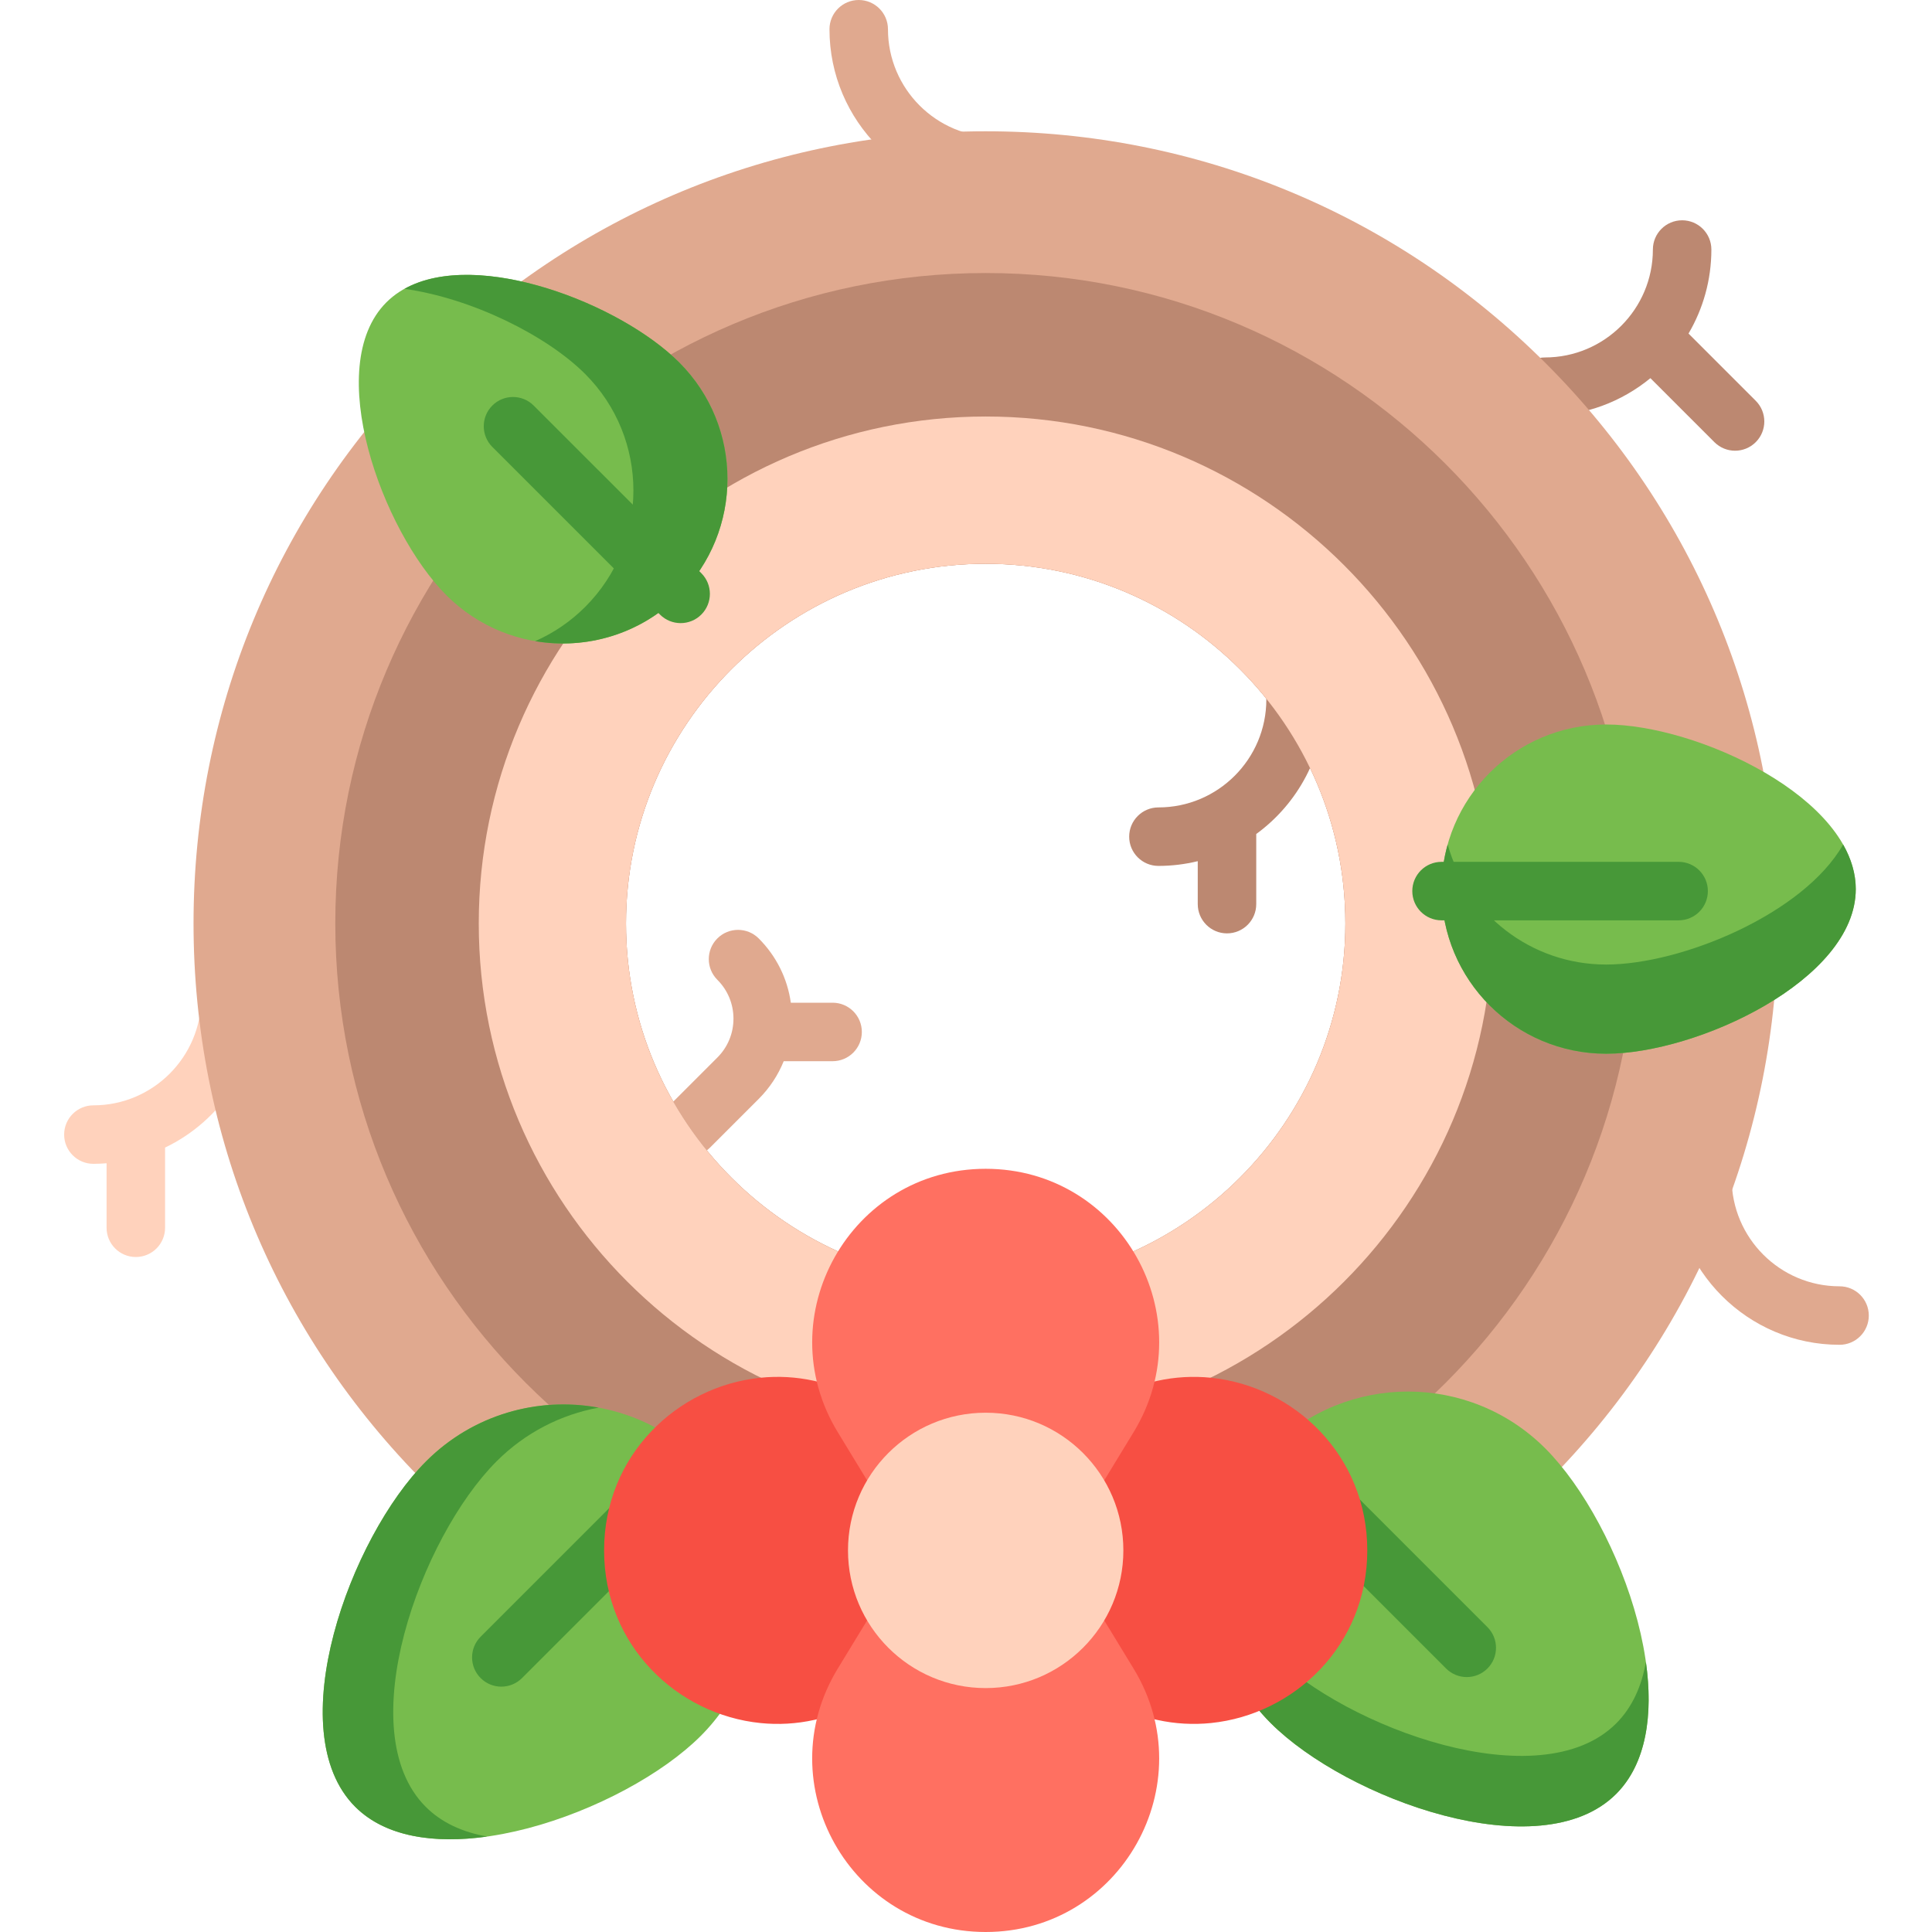 <svg height="512pt" viewBox="-16 0 511 512" width="512pt" xmlns="http://www.w3.org/2000/svg"><path d="m334.594 185.375c0-4.281-3.469-7.75-7.75-7.75s-7.75 3.469-7.75 7.75c0 15.77-12.828 28.598-28.598 28.598-4.277 0-7.75 3.469-7.75 7.75s3.473 7.75 7.75 7.75c3.594 0 7.078-.441 10.422-1.254v11.383c0 4.277 3.469 7.75 7.75 7.75s7.75-3.473 7.75-7.75v-18.582c11.008-8.027 18.176-21.012 18.176-35.645zm0 0" fill="#bc8871"/><path d="m204.148 265.73h-11.074c-.898-6.43-3.84-12.363-8.508-17.035-3.027-3.027-7.934-3.023-10.961 0-3.027 3.027-3.027 7.934 0 10.961 2.754 2.75 4.27 6.41 4.27 10.305 0 3.891-1.516 7.551-4.27 10.301l-12.918 12.918c-3.023 3.027-3.023 7.934 0 10.961 1.516 1.512 3.5 2.27 5.48 2.27 1.984 0 3.969-.758 5.48-2.27l12.918-12.918c2.902-2.902 5.133-6.297 6.625-9.992h12.957c4.281 0 7.75-3.469 7.75-7.75s-3.469-7.75-7.75-7.75zm0 0" fill="#e0a98f"/><path d="m52.348 264.328c0-4.277-3.469-7.75-7.75-7.75s-7.75 3.473-7.75 7.75c0 15.77-12.828 28.598-28.598 28.598-4.281 0-7.75 3.469-7.75 7.75s3.469 7.75 7.75 7.75c1.18 0 2.344-.059 3.496-.152v17.094c0 4.281 3.469 7.75 7.75 7.75s7.75-3.469 7.75-7.75v-21.25c14.832-7.109 25.102-22.27 25.102-39.789zm0 0" fill="#ffd2bc"/><path d="m448.793 106.211-17.816-17.816c3.84-6.543 6.055-14.148 6.055-22.266 0-4.281-3.469-7.75-7.75-7.75s-7.75 3.469-7.75 7.75c0 15.766-12.828 28.598-28.598 28.598-4.281 0-7.75 3.469-7.75 7.75 0 4.277 3.469 7.75 7.75 7.75 10.598 0 20.332-3.758 27.941-10.012l16.957 16.957c1.516 1.512 3.496 2.27 5.48 2.27s3.965-.758 5.48-2.27c3.027-3.027 3.027-7.934 0-10.961zm0 0" fill="#bc8871"/><path d="m393.152 96.285c-39.645-39.652-92.363-61.492-148.434-61.492-56.074 0-108.793 21.84-148.438 61.492-39.652 39.645-61.492 92.359-61.492 148.434s21.84 108.793 61.492 148.434c39.645 39.652 92.363 61.492 148.438 61.492 56.07 0 108.789-21.84 148.434-61.492 39.652-39.645 61.492-92.359 61.492-148.434 0-56.07-21.84-108.789-61.492-148.434zm-148.434 243.758c-52.562 0-95.324-42.762-95.324-95.324 0-52.559 42.762-95.32 95.324-95.32 52.559 0 95.32 42.758 95.32 95.32s-42.758 95.324-95.32 95.324zm0 0" fill="#e0a98f"/><path d="m244.719 72.355c-95.039 0-172.363 77.324-172.363 172.363s77.324 172.363 172.363 172.363 172.363-77.324 172.363-172.363-77.324-172.363-172.363-172.363zm0 267.688c-52.562 0-95.324-42.762-95.324-95.324 0-52.559 42.762-95.32 95.324-95.32 52.559 0 95.32 42.758 95.32 95.32s-42.758 95.324-95.32 95.324zm0 0" fill="#bc8871"/><path d="m244.719 110.379c-74.082 0-134.344 60.262-134.344 134.34 0 74.082 60.262 134.344 134.344 134.344 74.078 0 134.344-60.262 134.344-134.344 0-74.078-60.266-134.34-134.344-134.34zm0 229.664c-52.562 0-95.324-42.762-95.324-95.324 0-52.559 42.762-95.32 95.324-95.32 52.559 0 95.32 42.758 95.32 95.32s-42.758 95.324-95.32 95.324zm0 0" fill="#ffd2bc"/><path d="m320.238 456.629c-20.098-20.098-20.098-52.684 0-72.781 20.098-20.098 52.684-20.098 72.781 0 20.098 20.098 38.879 71.465 18.781 91.562-20.098 20.098-71.465 1.316-91.562-18.781zm0 0" fill="#77bc4d"/><path d="m320.242 456.625c-12.438-12.43-17.176-29.652-14.223-45.723 1.82 9.914 6.559 19.391 14.223 27.047 20.098 20.098 71.461 38.875 91.559 18.781 4.242-4.234 6.75-9.863 7.883-16.289 1.961 13.98.129 26.957-7.883 34.973-20.098 20.094-71.465 1.312-91.559-18.789zm0 0" fill="#479838"/><path d="m372.207 444.441c-1.98 0-3.965-.758-5.48-2.27l-52.406-52.406c-3.023-3.027-3.023-7.934 0-10.961 3.027-3.027 7.934-3.027 10.961 0l52.406 52.406c3.027 3.023 3.027 7.934 0 10.961-1.512 1.512-3.496 2.27-5.48 2.27zm0 0" fill="#479838"/><path d="m96.418 387.262c20.098-20.098 52.684-20.098 72.781 0 20.098 20.098 20.098 52.684 0 72.781-20.098 20.098-71.465 38.879-91.562 18.781-20.102-20.098-1.316-71.465 18.781-91.562zm0 0" fill="#77bc4d"/><path d="m96.422 387.266c12.43-12.441 29.648-17.18 45.723-14.227-9.914 1.82-19.391 6.559-27.047 14.227-20.098 20.094-38.879 71.461-18.781 91.555 4.234 4.242 9.859 6.754 16.289 7.883-13.98 1.961-26.961.133-34.973-7.883-20.098-20.094-1.316-71.461 18.789-91.555zm0 0" fill="#479838"/><path d="m116.355 446.98c-1.984 0-3.969-.758-5.48-2.27-3.027-3.027-3.027-7.934 0-10.961l52.406-52.406c3.027-3.027 7.934-3.027 10.961 0 3.027 3.027 3.027 7.934 0 10.961l-52.406 52.406c-1.516 1.512-3.5 2.27-5.48 2.27zm0 0" fill="#479838"/><path d="m236.539 435.969-23.164 14.113c-9.094 5.539-18.945 7.488-28.305 6.547-22.133-2.227-41.484-20.59-41.48-45.758 0-25.145 19.309-43.492 41.406-45.75 9.379-.961 19.27.984 28.379 6.539l23.164 14.113zm0 0" fill="#f74f43"/><path d="m304.441 456.621c-9.387.949-19.266-.984-28.387-6.547l-23.16-14.098v-50.211l23.16-14.102c9.098-5.535 18.945-7.488 28.316-6.551 22.117 2.227 41.469 20.586 41.477 45.758 0 25.145-19.312 43.484-41.406 45.75zm0 0" fill="#f74f43"/><path d="m244.715 309.742c35.82 0 57.844 39.199 39.207 69.789l-14.109 23.164h-50.195l-14.109-23.164c-18.633-30.59 3.387-69.789 39.207-69.789zm0 0" fill="#ff7061"/><path d="m244.715 512c-35.82 0-57.844-39.195-39.207-69.789l14.109-23.16h50.195l14.109 23.16c18.637 30.594-3.387 69.789-39.207 69.789zm0 0" fill="#ff7061"/><path d="m281.203 410.871c0 20.152-16.336 36.488-36.488 36.488s-36.488-16.336-36.488-36.488 16.336-36.488 36.488-36.488 36.488 16.336 36.488 36.488zm0 0" fill="#ffd2bc"/><path d="m409.148 279.254c-24.094 0-43.629-19.535-43.629-43.629 0-24.098 19.535-43.629 43.629-43.629s66.148 19.531 66.148 43.629c0 24.094-42.055 43.629-66.148 43.629zm0 0" fill="#77bc4d"/><path d="m475.297 235.625c0 24.098-42.055 43.625-66.152 43.625-24.094 0-43.621-19.527-43.621-43.625 0-4.094.562-8.059 1.625-11.816 5.141 18.352 21.996 31.805 41.996 31.805s52.371-13.453 62.805-31.805c2.129 3.758 3.348 7.723 3.348 11.816zm0 0" fill="#479838"/><path d="m428.352 243.898h-62.828c-4.281 0-7.75-3.469-7.75-7.75s3.469-7.75 7.75-7.75h62.828c4.281 0 7.75 3.469 7.75 7.75s-3.469 7.75-7.75 7.75zm0 0" fill="#479838"/><path d="m163.508 96.055c17.039 17.039 17.039 44.664 0 61.699-17.039 17.039-44.664 17.039-61.699 0-17.039-17.035-32.961-60.582-15.922-77.621 17.039-17.039 60.582-1.113 77.621 15.922zm0 0" fill="#77bc4d"/><path d="m163.504 157.758c-10.387 10.387-24.711 14.441-38.18 12.156 4.816-2.121 9.32-5.141 13.262-9.082 17.031-17.043 17.031-44.668 0-61.711-10.23-10.227-30.023-20.059-47.895-22.578 19.344-10.773 57.203 3.902 72.809 19.508 17.043 17.039 17.043 44.668.004 61.707zm0 0" fill="#479838"/><path d="m163.879 165.133c-1.984 0-3.969-.754-5.48-2.27l-44.43-44.426c-3.023-3.027-3.023-7.934 0-10.961 3.027-3.027 7.934-3.027 10.961 0l44.43 44.426c3.023 3.027 3.023 7.934 0 10.961-1.516 1.516-3.5 2.27-5.48 2.27zm0 0" fill="#479838"/><g fill="#e0a98f"><path d="m247.414 51.848c-24.312 0-44.094-19.785-44.094-44.098 0-4.281 3.469-7.75 7.75-7.75s7.75 3.469 7.75 7.75c0 15.77 12.828 28.598 28.594 28.598 4.281 0 7.75 3.469 7.75 7.75s-3.469 7.75-7.75 7.75zm0 0"/><path d="m471 356.383c-24.312 0-44.098-19.785-44.098-44.098 0-4.281 3.469-7.75 7.75-7.75s7.75 3.469 7.75 7.75c0 15.766 12.828 28.598 28.598 28.598 4.281 0 7.75 3.469 7.75 7.75 0 4.277-3.469 7.75-7.75 7.75zm0 0"/></g></svg>